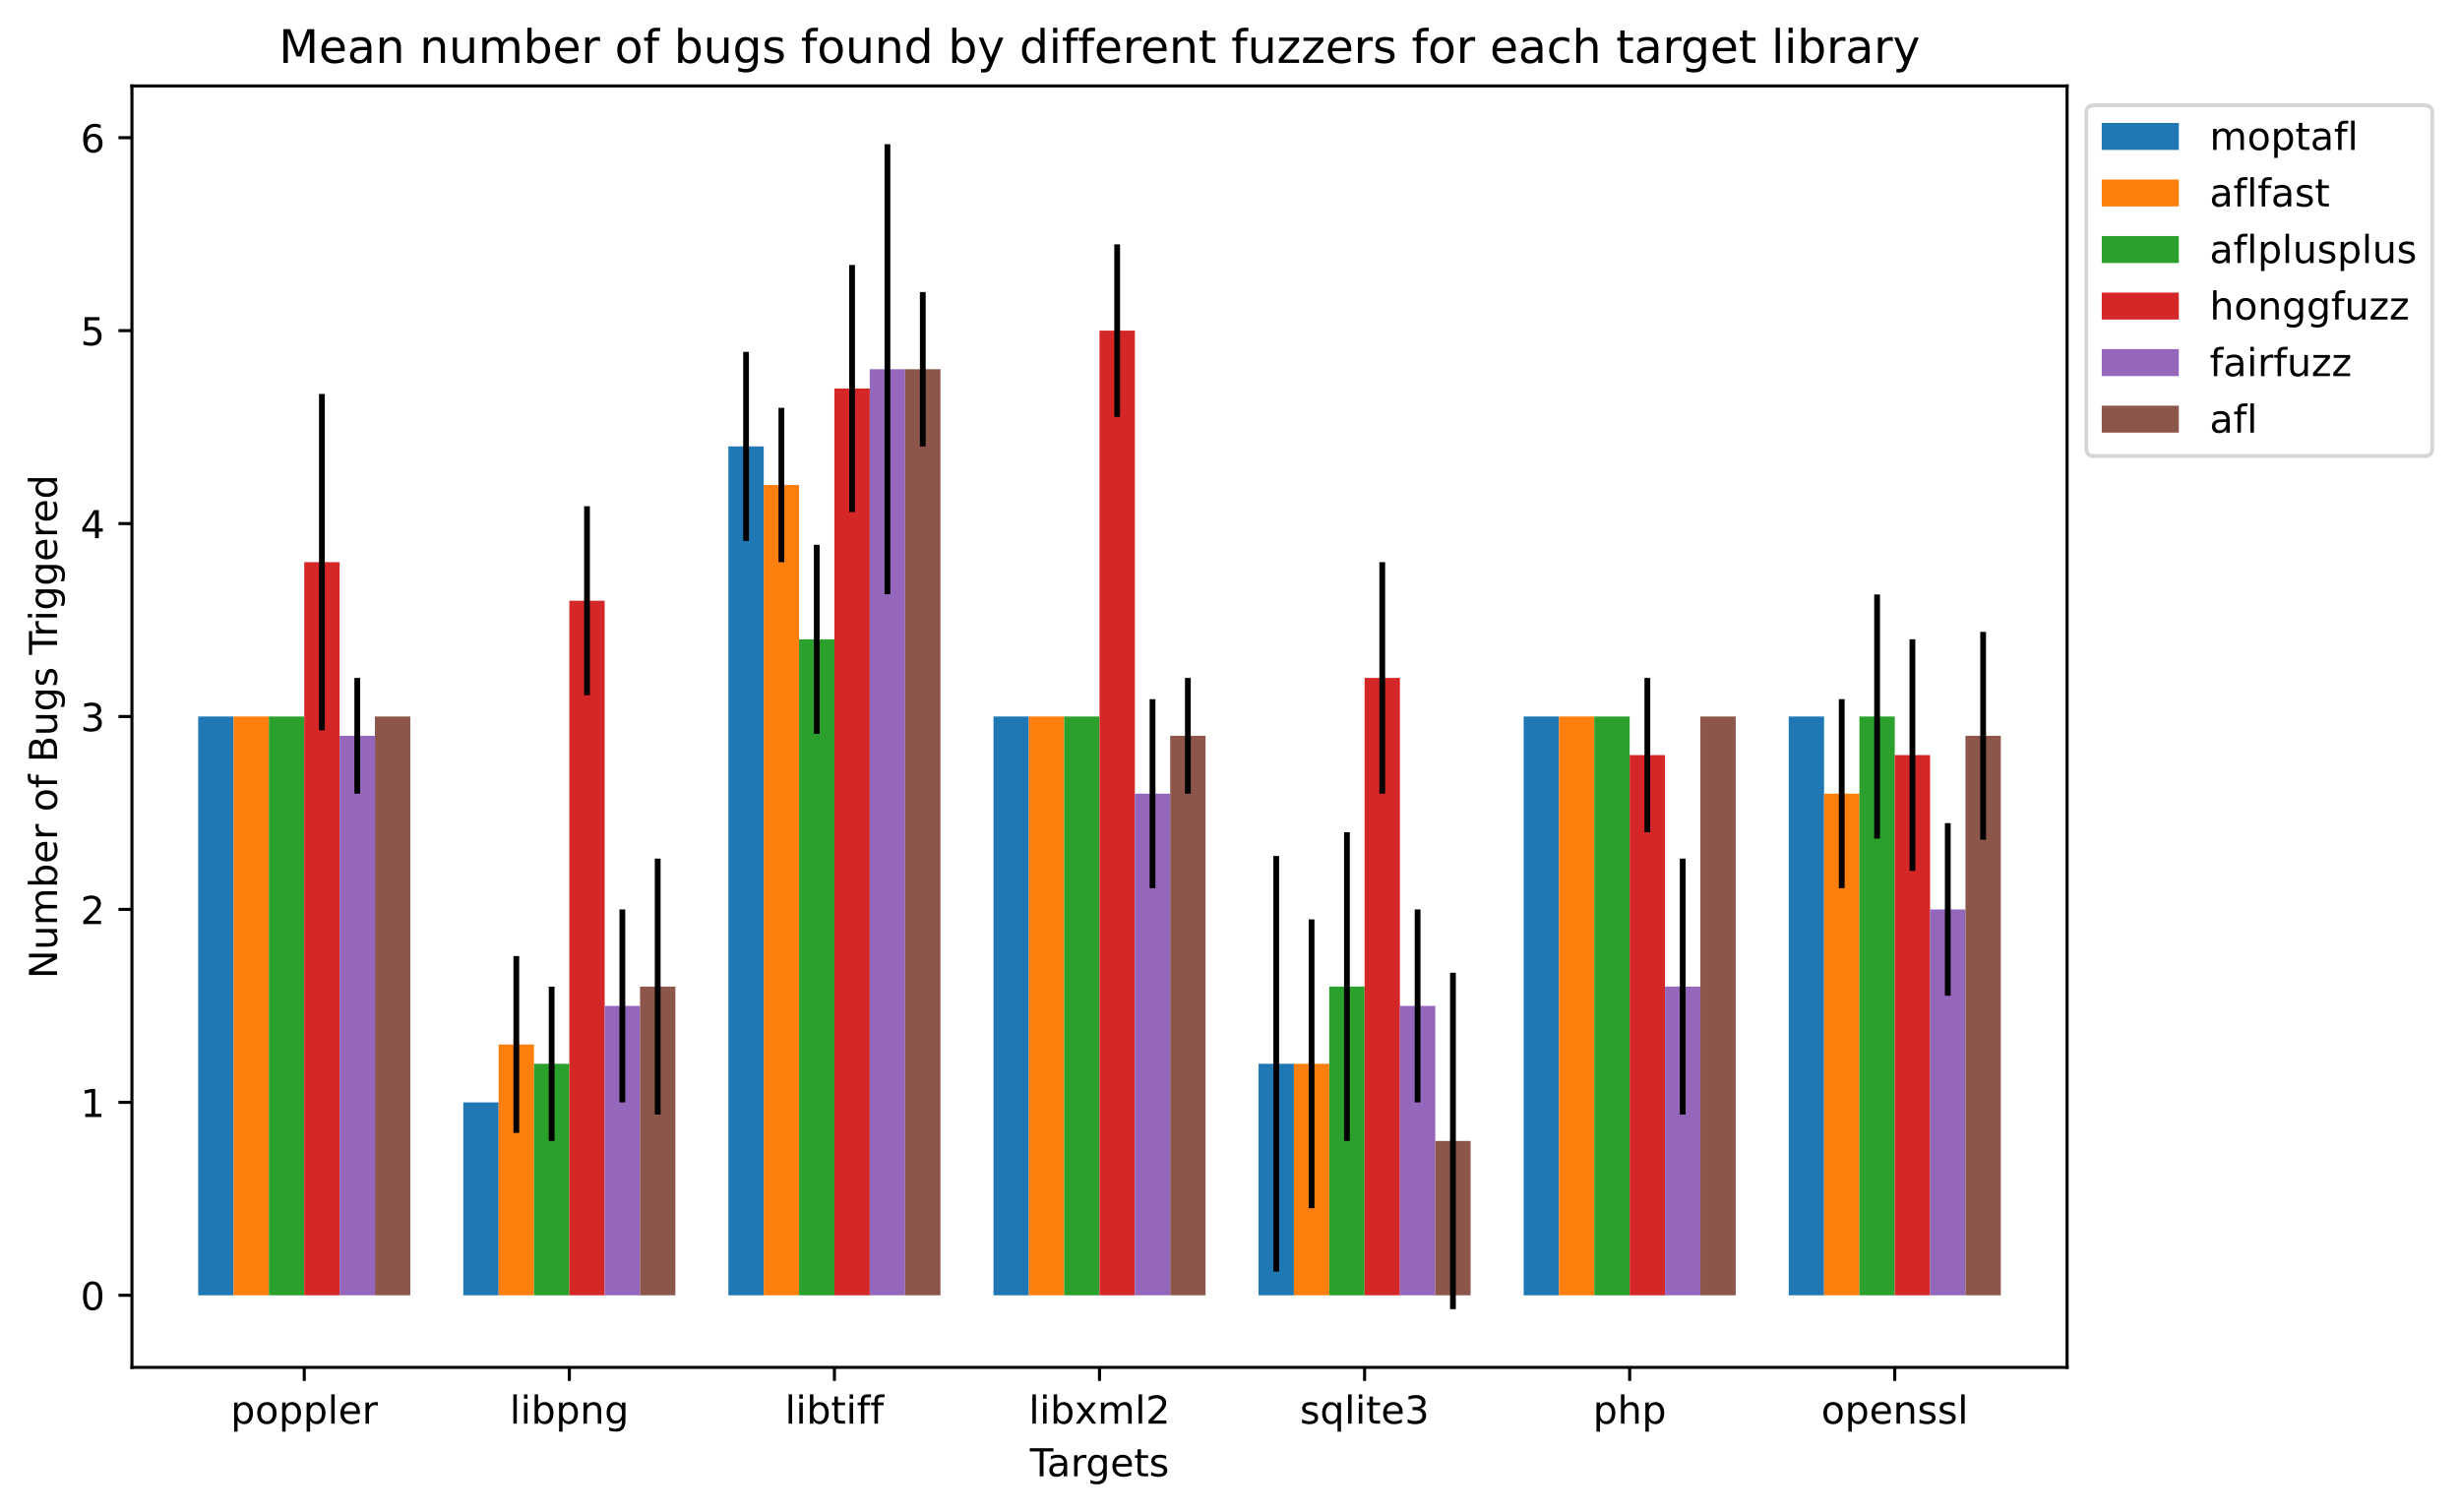 <?xml version="1.0" encoding="utf-8" standalone="no"?>
<!DOCTYPE svg PUBLIC "-//W3C//DTD SVG 1.1//EN"
  "http://www.w3.org/Graphics/SVG/1.1/DTD/svg11.dtd">
<!-- Created with matplotlib (https://matplotlib.org/) -->
<svg height="392.514pt" version="1.1" viewBox="0 0 638.414 392.514" width="638.414pt" xmlns="http://www.w3.org/2000/svg" xmlns:xlink="http://www.w3.org/1999/xlink">
 <defs>
  <style type="text/css">
*{stroke-linecap:butt;stroke-linejoin:round;}
  </style>
 </defs>
 <g id="figure_1">
  <g id="patch_1">
   <path d="M 0 392.514 
L 638.414 392.514 
L 638.414 0 
L 0 0 
z
" style="fill:#ffffff;"/>
  </g>
  <g id="axes_1">
   <g id="patch_2">
    <path d="M 34.241 354.958 
L 536.441 354.958 
L 536.441 22.318 
L 34.241 22.318 
z
" style="fill:#ffffff;"/>
   </g>
   <g id="patch_3">
    <path clip-path="url(#pc0dd15264b)" d="M 51.439 336.243 
L 60.612 336.243 
L 60.612 185.994 
L 51.439 185.994 
z
" style="fill:#1f77b4;"/>
   </g>
   <g id="patch_4">
    <path clip-path="url(#pc0dd15264b)" d="M 120.234 336.243 
L 129.406 336.243 
L 129.406 286.16 
L 120.234 286.16 
z
" style="fill:#1f77b4;"/>
   </g>
   <g id="patch_5">
    <path clip-path="url(#pc0dd15264b)" d="M 189.028 336.243 
L 198.201 336.243 
L 198.201 115.878 
L 189.028 115.878 
z
" style="fill:#1f77b4;"/>
   </g>
   <g id="patch_6">
    <path clip-path="url(#pc0dd15264b)" d="M 257.823 336.243 
L 266.995 336.243 
L 266.995 185.994 
L 257.823 185.994 
z
" style="fill:#1f77b4;"/>
   </g>
   <g id="patch_7">
    <path clip-path="url(#pc0dd15264b)" d="M 326.617 336.243 
L 335.79 336.243 
L 335.79 276.144 
L 326.617 276.144 
z
" style="fill:#1f77b4;"/>
   </g>
   <g id="patch_8">
    <path clip-path="url(#pc0dd15264b)" d="M 395.412 336.243 
L 404.584 336.243 
L 404.584 185.994 
L 395.412 185.994 
z
" style="fill:#1f77b4;"/>
   </g>
   <g id="patch_9">
    <path clip-path="url(#pc0dd15264b)" d="M 464.206 336.243 
L 473.379 336.243 
L 473.379 185.994 
L 464.206 185.994 
z
" style="fill:#1f77b4;"/>
   </g>
   <g id="patch_10">
    <path clip-path="url(#pc0dd15264b)" d="M 60.612 336.243 
L 69.784 336.243 
L 69.784 185.994 
L 60.612 185.994 
z
" style="fill:#ff7f0e;"/>
   </g>
   <g id="patch_11">
    <path clip-path="url(#pc0dd15264b)" d="M 129.406 336.243 
L 138.579 336.243 
L 138.579 271.135 
L 129.406 271.135 
z
" style="fill:#ff7f0e;"/>
   </g>
   <g id="patch_12">
    <path clip-path="url(#pc0dd15264b)" d="M 198.201 336.243 
L 207.374 336.243 
L 207.374 125.894 
L 198.201 125.894 
z
" style="fill:#ff7f0e;"/>
   </g>
   <g id="patch_13">
    <path clip-path="url(#pc0dd15264b)" d="M 266.995 336.243 
L 276.168 336.243 
L 276.168 185.994 
L 266.995 185.994 
z
" style="fill:#ff7f0e;"/>
   </g>
   <g id="patch_14">
    <path clip-path="url(#pc0dd15264b)" d="M 335.79 336.243 
L 344.963 336.243 
L 344.963 276.144 
L 335.79 276.144 
z
" style="fill:#ff7f0e;"/>
   </g>
   <g id="patch_15">
    <path clip-path="url(#pc0dd15264b)" d="M 404.584 336.243 
L 413.757 336.243 
L 413.757 185.994 
L 404.584 185.994 
z
" style="fill:#ff7f0e;"/>
   </g>
   <g id="patch_16">
    <path clip-path="url(#pc0dd15264b)" d="M 473.379 336.243 
L 482.552 336.243 
L 482.552 206.027 
L 473.379 206.027 
z
" style="fill:#ff7f0e;"/>
   </g>
   <g id="patch_17">
    <path clip-path="url(#pc0dd15264b)" d="M 69.784 336.243 
L 78.957 336.243 
L 78.957 185.994 
L 69.784 185.994 
z
" style="fill:#2ca02c;"/>
   </g>
   <g id="patch_18">
    <path clip-path="url(#pc0dd15264b)" d="M 138.579 336.243 
L 147.752 336.243 
L 147.752 276.144 
L 138.579 276.144 
z
" style="fill:#2ca02c;"/>
   </g>
   <g id="patch_19">
    <path clip-path="url(#pc0dd15264b)" d="M 207.374 336.243 
L 216.546 336.243 
L 216.546 165.961 
L 207.374 165.961 
z
" style="fill:#2ca02c;"/>
   </g>
   <g id="patch_20">
    <path clip-path="url(#pc0dd15264b)" d="M 276.168 336.243 
L 285.341 336.243 
L 285.341 185.994 
L 276.168 185.994 
z
" style="fill:#2ca02c;"/>
   </g>
   <g id="patch_21">
    <path clip-path="url(#pc0dd15264b)" d="M 344.963 336.243 
L 354.135 336.243 
L 354.135 256.11 
L 344.963 256.11 
z
" style="fill:#2ca02c;"/>
   </g>
   <g id="patch_22">
    <path clip-path="url(#pc0dd15264b)" d="M 413.757 336.243 
L 422.93 336.243 
L 422.93 185.994 
L 413.757 185.994 
z
" style="fill:#2ca02c;"/>
   </g>
   <g id="patch_23">
    <path clip-path="url(#pc0dd15264b)" d="M 482.552 336.243 
L 491.724 336.243 
L 491.724 185.994 
L 482.552 185.994 
z
" style="fill:#2ca02c;"/>
   </g>
   <g id="patch_24">
    <path clip-path="url(#pc0dd15264b)" d="M 78.957 336.243 
L 88.13 336.243 
L 88.13 145.928 
L 78.957 145.928 
z
" style="fill:#d62728;"/>
   </g>
   <g id="patch_25">
    <path clip-path="url(#pc0dd15264b)" d="M 147.752 336.243 
L 156.924 336.243 
L 156.924 155.944 
L 147.752 155.944 
z
" style="fill:#d62728;"/>
   </g>
   <g id="patch_26">
    <path clip-path="url(#pc0dd15264b)" d="M 216.546 336.243 
L 225.719 336.243 
L 225.719 100.853 
L 216.546 100.853 
z
" style="fill:#d62728;"/>
   </g>
   <g id="patch_27">
    <path clip-path="url(#pc0dd15264b)" d="M 285.341 336.243 
L 294.513 336.243 
L 294.513 85.828 
L 285.341 85.828 
z
" style="fill:#d62728;"/>
   </g>
   <g id="patch_28">
    <path clip-path="url(#pc0dd15264b)" d="M 354.135 336.243 
L 363.308 336.243 
L 363.308 175.977 
L 354.135 175.977 
z
" style="fill:#d62728;"/>
   </g>
   <g id="patch_29">
    <path clip-path="url(#pc0dd15264b)" d="M 422.93 336.243 
L 432.102 336.243 
L 432.102 196.011 
L 422.93 196.011 
z
" style="fill:#d62728;"/>
   </g>
   <g id="patch_30">
    <path clip-path="url(#pc0dd15264b)" d="M 491.724 336.243 
L 500.897 336.243 
L 500.897 196.011 
L 491.724 196.011 
z
" style="fill:#d62728;"/>
   </g>
   <g id="patch_31">
    <path clip-path="url(#pc0dd15264b)" d="M 88.13 336.243 
L 97.302 336.243 
L 97.302 191.002 
L 88.13 191.002 
z
" style="fill:#9467bd;"/>
   </g>
   <g id="patch_32">
    <path clip-path="url(#pc0dd15264b)" d="M 156.924 336.243 
L 166.097 336.243 
L 166.097 261.119 
L 156.924 261.119 
z
" style="fill:#9467bd;"/>
   </g>
   <g id="patch_33">
    <path clip-path="url(#pc0dd15264b)" d="M 225.719 336.243 
L 234.891 336.243 
L 234.891 95.845 
L 225.719 95.845 
z
" style="fill:#9467bd;"/>
   </g>
   <g id="patch_34">
    <path clip-path="url(#pc0dd15264b)" d="M 294.513 336.243 
L 303.686 336.243 
L 303.686 206.027 
L 294.513 206.027 
z
" style="fill:#9467bd;"/>
   </g>
   <g id="patch_35">
    <path clip-path="url(#pc0dd15264b)" d="M 363.308 336.243 
L 372.48 336.243 
L 372.48 261.119 
L 363.308 261.119 
z
" style="fill:#9467bd;"/>
   </g>
   <g id="patch_36">
    <path clip-path="url(#pc0dd15264b)" d="M 432.102 336.243 
L 441.275 336.243 
L 441.275 256.11 
L 432.102 256.11 
z
" style="fill:#9467bd;"/>
   </g>
   <g id="patch_37">
    <path clip-path="url(#pc0dd15264b)" d="M 500.897 336.243 
L 510.069 336.243 
L 510.069 236.077 
L 500.897 236.077 
z
" style="fill:#9467bd;"/>
   </g>
   <g id="patch_38">
    <path clip-path="url(#pc0dd15264b)" d="M 97.302 336.243 
L 106.475 336.243 
L 106.475 185.994 
L 97.302 185.994 
z
" style="fill:#8c564b;"/>
   </g>
   <g id="patch_39">
    <path clip-path="url(#pc0dd15264b)" d="M 166.097 336.243 
L 175.269 336.243 
L 175.269 256.11 
L 166.097 256.11 
z
" style="fill:#8c564b;"/>
   </g>
   <g id="patch_40">
    <path clip-path="url(#pc0dd15264b)" d="M 234.891 336.243 
L 244.064 336.243 
L 244.064 95.845 
L 234.891 95.845 
z
" style="fill:#8c564b;"/>
   </g>
   <g id="patch_41">
    <path clip-path="url(#pc0dd15264b)" d="M 303.686 336.243 
L 312.858 336.243 
L 312.858 191.002 
L 303.686 191.002 
z
" style="fill:#8c564b;"/>
   </g>
   <g id="patch_42">
    <path clip-path="url(#pc0dd15264b)" d="M 372.48 336.243 
L 381.653 336.243 
L 381.653 296.177 
L 372.48 296.177 
z
" style="fill:#8c564b;"/>
   </g>
   <g id="patch_43">
    <path clip-path="url(#pc0dd15264b)" d="M 441.275 336.243 
L 450.447 336.243 
L 450.447 185.994 
L 441.275 185.994 
z
" style="fill:#8c564b;"/>
   </g>
   <g id="patch_44">
    <path clip-path="url(#pc0dd15264b)" d="M 510.069 336.243 
L 519.242 336.243 
L 519.242 191.002 
L 510.069 191.002 
z
" style="fill:#8c564b;"/>
   </g>
   <g id="matplotlib.axis_1">
    <g id="xtick_1">
     <g id="line2d_1">
      <defs>
       <path d="M 0 0 
L 0 3.5 
" id="m05fc483976" style="stroke:#000000;stroke-width:0.8;"/>
      </defs>
      <g>
       <use style="stroke:#000000;stroke-width:0.8;" x="78.957" xlink:href="#m05fc483976" y="354.958"/>
      </g>
     </g>
     <g id="text_1">
      <!-- poppler -->
      <defs>
       <path d="M 18.109 8.203 
L 18.109 -20.797 
L 9.078 -20.797 
L 9.078 54.688 
L 18.109 54.688 
L 18.109 46.391 
Q 20.953 51.266 25.266 53.625 
Q 29.594 56 35.594 56 
Q 45.562 56 51.781 48.094 
Q 58.016 40.188 58.016 27.297 
Q 58.016 14.406 51.781 6.484 
Q 45.562 -1.422 35.594 -1.422 
Q 29.594 -1.422 25.266 0.953 
Q 20.953 3.328 18.109 8.203 
z
M 48.688 27.297 
Q 48.688 37.203 44.609 42.844 
Q 40.531 48.484 33.406 48.484 
Q 26.266 48.484 22.188 42.844 
Q 18.109 37.203 18.109 27.297 
Q 18.109 17.391 22.188 11.75 
Q 26.266 6.109 33.406 6.109 
Q 40.531 6.109 44.609 11.75 
Q 48.688 17.391 48.688 27.297 
z
" id="DejaVuSans-112"/>
       <path d="M 30.609 48.391 
Q 23.391 48.391 19.188 42.75 
Q 14.984 37.109 14.984 27.297 
Q 14.984 17.484 19.156 11.844 
Q 23.344 6.203 30.609 6.203 
Q 37.797 6.203 41.984 11.859 
Q 46.188 17.531 46.188 27.297 
Q 46.188 37.016 41.984 42.703 
Q 37.797 48.391 30.609 48.391 
z
M 30.609 56 
Q 42.328 56 49.016 48.375 
Q 55.719 40.766 55.719 27.297 
Q 55.719 13.875 49.016 6.219 
Q 42.328 -1.422 30.609 -1.422 
Q 18.844 -1.422 12.172 6.219 
Q 5.516 13.875 5.516 27.297 
Q 5.516 40.766 12.172 48.375 
Q 18.844 56 30.609 56 
z
" id="DejaVuSans-111"/>
       <path d="M 9.422 75.984 
L 18.406 75.984 
L 18.406 0 
L 9.422 0 
z
" id="DejaVuSans-108"/>
       <path d="M 56.203 29.594 
L 56.203 25.203 
L 14.891 25.203 
Q 15.484 15.922 20.484 11.062 
Q 25.484 6.203 34.422 6.203 
Q 39.594 6.203 44.453 7.469 
Q 49.312 8.734 54.109 11.281 
L 54.109 2.781 
Q 49.266 0.734 44.188 -0.344 
Q 39.109 -1.422 33.891 -1.422 
Q 20.797 -1.422 13.156 6.188 
Q 5.516 13.812 5.516 26.812 
Q 5.516 40.234 12.766 48.109 
Q 20.016 56 32.328 56 
Q 43.359 56 49.781 48.891 
Q 56.203 41.797 56.203 29.594 
z
M 47.219 32.234 
Q 47.125 39.594 43.094 43.984 
Q 39.062 48.391 32.422 48.391 
Q 24.906 48.391 20.391 44.141 
Q 15.875 39.891 15.188 32.172 
z
" id="DejaVuSans-101"/>
       <path d="M 41.109 46.297 
Q 39.594 47.172 37.812 47.578 
Q 36.031 48 33.891 48 
Q 26.266 48 22.188 43.047 
Q 18.109 38.094 18.109 28.812 
L 18.109 0 
L 9.078 0 
L 9.078 54.688 
L 18.109 54.688 
L 18.109 46.188 
Q 20.953 51.172 25.484 53.578 
Q 30.031 56 36.531 56 
Q 37.453 56 38.578 55.875 
Q 39.703 55.766 41.062 55.516 
z
" id="DejaVuSans-114"/>
      </defs>
      <g transform="translate(59.854 369.557)scale(0.1 -0.1)">
       <use xlink:href="#DejaVuSans-112"/>
       <use x="63.477" xlink:href="#DejaVuSans-111"/>
       <use x="124.658" xlink:href="#DejaVuSans-112"/>
       <use x="188.135" xlink:href="#DejaVuSans-112"/>
       <use x="251.611" xlink:href="#DejaVuSans-108"/>
       <use x="279.395" xlink:href="#DejaVuSans-101"/>
       <use x="340.918" xlink:href="#DejaVuSans-114"/>
      </g>
     </g>
    </g>
    <g id="xtick_2">
     <g id="line2d_2">
      <g>
       <use style="stroke:#000000;stroke-width:0.8;" x="147.752" xlink:href="#m05fc483976" y="354.958"/>
      </g>
     </g>
     <g id="text_2">
      <!-- libpng -->
      <defs>
       <path d="M 9.422 54.688 
L 18.406 54.688 
L 18.406 0 
L 9.422 0 
z
M 9.422 75.984 
L 18.406 75.984 
L 18.406 64.594 
L 9.422 64.594 
z
" id="DejaVuSans-105"/>
       <path d="M 48.688 27.297 
Q 48.688 37.203 44.609 42.844 
Q 40.531 48.484 33.406 48.484 
Q 26.266 48.484 22.188 42.844 
Q 18.109 37.203 18.109 27.297 
Q 18.109 17.391 22.188 11.75 
Q 26.266 6.109 33.406 6.109 
Q 40.531 6.109 44.609 11.75 
Q 48.688 17.391 48.688 27.297 
z
M 18.109 46.391 
Q 20.953 51.266 25.266 53.625 
Q 29.594 56 35.594 56 
Q 45.562 56 51.781 48.094 
Q 58.016 40.188 58.016 27.297 
Q 58.016 14.406 51.781 6.484 
Q 45.562 -1.422 35.594 -1.422 
Q 29.594 -1.422 25.266 0.953 
Q 20.953 3.328 18.109 8.203 
L 18.109 0 
L 9.078 0 
L 9.078 75.984 
L 18.109 75.984 
z
" id="DejaVuSans-98"/>
       <path d="M 54.891 33.016 
L 54.891 0 
L 45.906 0 
L 45.906 32.719 
Q 45.906 40.484 42.875 44.328 
Q 39.844 48.188 33.797 48.188 
Q 26.516 48.188 22.312 43.547 
Q 18.109 38.922 18.109 30.906 
L 18.109 0 
L 9.078 0 
L 9.078 54.688 
L 18.109 54.688 
L 18.109 46.188 
Q 21.344 51.125 25.703 53.562 
Q 30.078 56 35.797 56 
Q 45.219 56 50.047 50.172 
Q 54.891 44.344 54.891 33.016 
z
" id="DejaVuSans-110"/>
       <path d="M 45.406 27.984 
Q 45.406 37.75 41.375 43.109 
Q 37.359 48.484 30.078 48.484 
Q 22.859 48.484 18.828 43.109 
Q 14.797 37.75 14.797 27.984 
Q 14.797 18.266 18.828 12.891 
Q 22.859 7.516 30.078 7.516 
Q 37.359 7.516 41.375 12.891 
Q 45.406 18.266 45.406 27.984 
z
M 54.391 6.781 
Q 54.391 -7.172 48.188 -13.984 
Q 42 -20.797 29.203 -20.797 
Q 24.469 -20.797 20.266 -20.094 
Q 16.062 -19.391 12.109 -17.922 
L 12.109 -9.188 
Q 16.062 -11.328 19.922 -12.344 
Q 23.781 -13.375 27.781 -13.375 
Q 36.625 -13.375 41.016 -8.766 
Q 45.406 -4.156 45.406 5.172 
L 45.406 9.625 
Q 42.625 4.781 38.281 2.391 
Q 33.938 0 27.875 0 
Q 17.828 0 11.672 7.656 
Q 5.516 15.328 5.516 27.984 
Q 5.516 40.672 11.672 48.328 
Q 17.828 56 27.875 56 
Q 33.938 56 38.281 53.609 
Q 42.625 51.219 45.406 46.391 
L 45.406 54.688 
L 54.391 54.688 
z
" id="DejaVuSans-103"/>
      </defs>
      <g transform="translate(132.282 369.557)scale(0.1 -0.1)">
       <use xlink:href="#DejaVuSans-108"/>
       <use x="27.783" xlink:href="#DejaVuSans-105"/>
       <use x="55.566" xlink:href="#DejaVuSans-98"/>
       <use x="119.043" xlink:href="#DejaVuSans-112"/>
       <use x="182.52" xlink:href="#DejaVuSans-110"/>
       <use x="245.898" xlink:href="#DejaVuSans-103"/>
      </g>
     </g>
    </g>
    <g id="xtick_3">
     <g id="line2d_3">
      <g>
       <use style="stroke:#000000;stroke-width:0.8;" x="216.546" xlink:href="#m05fc483976" y="354.958"/>
      </g>
     </g>
     <g id="text_3">
      <!-- libtiff -->
      <defs>
       <path d="M 18.312 70.219 
L 18.312 54.688 
L 36.812 54.688 
L 36.812 47.703 
L 18.312 47.703 
L 18.312 18.016 
Q 18.312 11.328 20.141 9.422 
Q 21.969 7.516 27.594 7.516 
L 36.812 7.516 
L 36.812 0 
L 27.594 0 
Q 17.188 0 13.234 3.875 
Q 9.281 7.766 9.281 18.016 
L 9.281 47.703 
L 2.688 47.703 
L 2.688 54.688 
L 9.281 54.688 
L 9.281 70.219 
z
" id="DejaVuSans-116"/>
       <path d="M 37.109 75.984 
L 37.109 68.5 
L 28.516 68.5 
Q 23.688 68.5 21.797 66.547 
Q 19.922 64.594 19.922 59.516 
L 19.922 54.688 
L 34.719 54.688 
L 34.719 47.703 
L 19.922 47.703 
L 19.922 0 
L 10.891 0 
L 10.891 47.703 
L 2.297 47.703 
L 2.297 54.688 
L 10.891 54.688 
L 10.891 58.5 
Q 10.891 67.625 15.141 71.797 
Q 19.391 75.984 28.609 75.984 
z
" id="DejaVuSans-102"/>
      </defs>
      <g transform="translate(203.724 369.557)scale(0.1 -0.1)">
       <use xlink:href="#DejaVuSans-108"/>
       <use x="27.783" xlink:href="#DejaVuSans-105"/>
       <use x="55.566" xlink:href="#DejaVuSans-98"/>
       <use x="119.043" xlink:href="#DejaVuSans-116"/>
       <use x="158.252" xlink:href="#DejaVuSans-105"/>
       <use x="186.035" xlink:href="#DejaVuSans-102"/>
       <use x="221.24" xlink:href="#DejaVuSans-102"/>
      </g>
     </g>
    </g>
    <g id="xtick_4">
     <g id="line2d_4">
      <g>
       <use style="stroke:#000000;stroke-width:0.8;" x="285.341" xlink:href="#m05fc483976" y="354.958"/>
      </g>
     </g>
     <g id="text_4">
      <!-- libxml2 -->
      <defs>
       <path d="M 54.891 54.688 
L 35.109 28.078 
L 55.906 0 
L 45.312 0 
L 29.391 21.484 
L 13.484 0 
L 2.875 0 
L 24.125 28.609 
L 4.688 54.688 
L 15.281 54.688 
L 29.781 35.203 
L 44.281 54.688 
z
" id="DejaVuSans-120"/>
       <path d="M 52 44.188 
Q 55.375 50.25 60.062 53.125 
Q 64.75 56 71.094 56 
Q 79.641 56 84.281 50.016 
Q 88.922 44.047 88.922 33.016 
L 88.922 0 
L 79.891 0 
L 79.891 32.719 
Q 79.891 40.578 77.094 44.375 
Q 74.312 48.188 68.609 48.188 
Q 61.625 48.188 57.562 43.547 
Q 53.516 38.922 53.516 30.906 
L 53.516 0 
L 44.484 0 
L 44.484 32.719 
Q 44.484 40.625 41.703 44.406 
Q 38.922 48.188 33.109 48.188 
Q 26.219 48.188 22.156 43.531 
Q 18.109 38.875 18.109 30.906 
L 18.109 0 
L 9.078 0 
L 9.078 54.688 
L 18.109 54.688 
L 18.109 46.188 
Q 21.188 51.219 25.484 53.609 
Q 29.781 56 35.688 56 
Q 41.656 56 45.828 52.969 
Q 50 49.953 52 44.188 
z
" id="DejaVuSans-109"/>
       <path d="M 19.188 8.297 
L 53.609 8.297 
L 53.609 0 
L 7.328 0 
L 7.328 8.297 
Q 12.938 14.109 22.625 23.891 
Q 32.328 33.688 34.812 36.531 
Q 39.547 41.844 41.422 45.531 
Q 43.312 49.219 43.312 52.781 
Q 43.312 58.594 39.234 62.25 
Q 35.156 65.922 28.609 65.922 
Q 23.969 65.922 18.812 64.312 
Q 13.672 62.703 7.812 59.422 
L 7.812 69.391 
Q 13.766 71.781 18.938 73 
Q 24.125 74.219 28.422 74.219 
Q 39.75 74.219 46.484 68.547 
Q 53.219 62.891 53.219 53.422 
Q 53.219 48.922 51.531 44.891 
Q 49.859 40.875 45.406 35.406 
Q 44.188 33.984 37.641 27.219 
Q 31.109 20.453 19.188 8.297 
z
" id="DejaVuSans-50"/>
      </defs>
      <g transform="translate(266.988 369.557)scale(0.1 -0.1)">
       <use xlink:href="#DejaVuSans-108"/>
       <use x="27.783" xlink:href="#DejaVuSans-105"/>
       <use x="55.566" xlink:href="#DejaVuSans-98"/>
       <use x="119.043" xlink:href="#DejaVuSans-120"/>
       <use x="178.223" xlink:href="#DejaVuSans-109"/>
       <use x="275.635" xlink:href="#DejaVuSans-108"/>
       <use x="303.418" xlink:href="#DejaVuSans-50"/>
      </g>
     </g>
    </g>
    <g id="xtick_5">
     <g id="line2d_5">
      <g>
       <use style="stroke:#000000;stroke-width:0.8;" x="354.135" xlink:href="#m05fc483976" y="354.958"/>
      </g>
     </g>
     <g id="text_5">
      <!-- sqlite3 -->
      <defs>
       <path d="M 44.281 53.078 
L 44.281 44.578 
Q 40.484 46.531 36.375 47.5 
Q 32.281 48.484 27.875 48.484 
Q 21.188 48.484 17.844 46.438 
Q 14.5 44.391 14.5 40.281 
Q 14.5 37.156 16.891 35.375 
Q 19.281 33.594 26.516 31.984 
L 29.594 31.297 
Q 39.156 29.25 43.188 25.516 
Q 47.219 21.781 47.219 15.094 
Q 47.219 7.469 41.188 3.016 
Q 35.156 -1.422 24.609 -1.422 
Q 20.219 -1.422 15.453 -0.562 
Q 10.688 0.297 5.422 2 
L 5.422 11.281 
Q 10.406 8.688 15.234 7.391 
Q 20.062 6.109 24.812 6.109 
Q 31.156 6.109 34.562 8.281 
Q 37.984 10.453 37.984 14.406 
Q 37.984 18.062 35.516 20.016 
Q 33.062 21.969 24.703 23.781 
L 21.578 24.516 
Q 13.234 26.266 9.516 29.906 
Q 5.812 33.547 5.812 39.891 
Q 5.812 47.609 11.281 51.797 
Q 16.75 56 26.812 56 
Q 31.781 56 36.172 55.266 
Q 40.578 54.547 44.281 53.078 
z
" id="DejaVuSans-115"/>
       <path d="M 14.797 27.297 
Q 14.797 17.391 18.875 11.75 
Q 22.953 6.109 30.078 6.109 
Q 37.203 6.109 41.297 11.75 
Q 45.406 17.391 45.406 27.297 
Q 45.406 37.203 41.297 42.844 
Q 37.203 48.484 30.078 48.484 
Q 22.953 48.484 18.875 42.844 
Q 14.797 37.203 14.797 27.297 
z
M 45.406 8.203 
Q 42.578 3.328 38.25 0.953 
Q 33.938 -1.422 27.875 -1.422 
Q 17.969 -1.422 11.734 6.484 
Q 5.516 14.406 5.516 27.297 
Q 5.516 40.188 11.734 48.094 
Q 17.969 56 27.875 56 
Q 33.938 56 38.25 53.625 
Q 42.578 51.266 45.406 46.391 
L 45.406 54.688 
L 54.391 54.688 
L 54.391 -20.797 
L 45.406 -20.797 
z
" id="DejaVuSans-113"/>
       <path d="M 40.578 39.312 
Q 47.656 37.797 51.625 33 
Q 55.609 28.219 55.609 21.188 
Q 55.609 10.406 48.188 4.484 
Q 40.766 -1.422 27.094 -1.422 
Q 22.516 -1.422 17.656 -0.516 
Q 12.797 0.391 7.625 2.203 
L 7.625 11.719 
Q 11.719 9.328 16.594 8.109 
Q 21.484 6.891 26.812 6.891 
Q 36.078 6.891 40.938 10.547 
Q 45.797 14.203 45.797 21.188 
Q 45.797 27.641 41.281 31.266 
Q 36.766 34.906 28.719 34.906 
L 20.219 34.906 
L 20.219 43.016 
L 29.109 43.016 
Q 36.375 43.016 40.234 45.922 
Q 44.094 48.828 44.094 54.297 
Q 44.094 59.906 40.109 62.906 
Q 36.141 65.922 28.719 65.922 
Q 24.656 65.922 20.016 65.031 
Q 15.375 64.156 9.812 62.312 
L 9.812 71.094 
Q 15.438 72.656 20.344 73.438 
Q 25.25 74.219 29.594 74.219 
Q 40.828 74.219 47.359 69.109 
Q 53.906 64.016 53.906 55.328 
Q 53.906 49.266 50.438 45.094 
Q 46.969 40.922 40.578 39.312 
z
" id="DejaVuSans-51"/>
      </defs>
      <g transform="translate(337.36 369.557)scale(0.1 -0.1)">
       <use xlink:href="#DejaVuSans-115"/>
       <use x="52.1" xlink:href="#DejaVuSans-113"/>
       <use x="115.576" xlink:href="#DejaVuSans-108"/>
       <use x="143.359" xlink:href="#DejaVuSans-105"/>
       <use x="171.143" xlink:href="#DejaVuSans-116"/>
       <use x="210.352" xlink:href="#DejaVuSans-101"/>
       <use x="271.875" xlink:href="#DejaVuSans-51"/>
      </g>
     </g>
    </g>
    <g id="xtick_6">
     <g id="line2d_6">
      <g>
       <use style="stroke:#000000;stroke-width:0.8;" x="422.93" xlink:href="#m05fc483976" y="354.958"/>
      </g>
     </g>
     <g id="text_6">
      <!-- php -->
      <defs>
       <path d="M 54.891 33.016 
L 54.891 0 
L 45.906 0 
L 45.906 32.719 
Q 45.906 40.484 42.875 44.328 
Q 39.844 48.188 33.797 48.188 
Q 26.516 48.188 22.312 43.547 
Q 18.109 38.922 18.109 30.906 
L 18.109 0 
L 9.078 0 
L 9.078 75.984 
L 18.109 75.984 
L 18.109 46.188 
Q 21.344 51.125 25.703 53.562 
Q 30.078 56 35.797 56 
Q 45.219 56 50.047 50.172 
Q 54.891 44.344 54.891 33.016 
z
" id="DejaVuSans-104"/>
      </defs>
      <g transform="translate(413.412 369.557)scale(0.1 -0.1)">
       <use xlink:href="#DejaVuSans-112"/>
       <use x="63.477" xlink:href="#DejaVuSans-104"/>
       <use x="126.855" xlink:href="#DejaVuSans-112"/>
      </g>
     </g>
    </g>
    <g id="xtick_7">
     <g id="line2d_7">
      <g>
       <use style="stroke:#000000;stroke-width:0.8;" x="491.724" xlink:href="#m05fc483976" y="354.958"/>
      </g>
     </g>
     <g id="text_7">
      <!-- openssl -->
      <g transform="translate(472.647 369.557)scale(0.1 -0.1)">
       <use xlink:href="#DejaVuSans-111"/>
       <use x="61.182" xlink:href="#DejaVuSans-112"/>
       <use x="124.658" xlink:href="#DejaVuSans-101"/>
       <use x="186.182" xlink:href="#DejaVuSans-110"/>
       <use x="249.561" xlink:href="#DejaVuSans-115"/>
       <use x="301.66" xlink:href="#DejaVuSans-115"/>
       <use x="353.76" xlink:href="#DejaVuSans-108"/>
      </g>
     </g>
    </g>
    <g id="text_8">
     <!-- Targets -->
     <defs>
      <path d="M -0.297 72.906 
L 61.375 72.906 
L 61.375 64.594 
L 35.5 64.594 
L 35.5 0 
L 25.594 0 
L 25.594 64.594 
L -0.297 64.594 
z
" id="DejaVuSans-84"/>
      <path d="M 34.281 27.484 
Q 23.391 27.484 19.188 25 
Q 14.984 22.516 14.984 16.5 
Q 14.984 11.719 18.141 8.906 
Q 21.297 6.109 26.703 6.109 
Q 34.188 6.109 38.703 11.406 
Q 43.219 16.703 43.219 25.484 
L 43.219 27.484 
z
M 52.203 31.203 
L 52.203 0 
L 43.219 0 
L 43.219 8.297 
Q 40.141 3.328 35.547 0.953 
Q 30.953 -1.422 24.312 -1.422 
Q 15.922 -1.422 10.953 3.297 
Q 6 8.016 6 15.922 
Q 6 25.141 12.172 29.828 
Q 18.359 34.516 30.609 34.516 
L 43.219 34.516 
L 43.219 35.406 
Q 43.219 41.609 39.141 45 
Q 35.062 48.391 27.688 48.391 
Q 23 48.391 18.547 47.266 
Q 14.109 46.141 10.016 43.891 
L 10.016 52.203 
Q 14.938 54.109 19.578 55.047 
Q 24.219 56 28.609 56 
Q 40.484 56 46.344 49.844 
Q 52.203 43.703 52.203 31.203 
z
" id="DejaVuSans-97"/>
     </defs>
     <g transform="translate(267.264 383.235)scale(0.1 -0.1)">
      <use xlink:href="#DejaVuSans-84"/>
      <use x="44.584" xlink:href="#DejaVuSans-97"/>
      <use x="105.863" xlink:href="#DejaVuSans-114"/>
      <use x="145.227" xlink:href="#DejaVuSans-103"/>
      <use x="208.703" xlink:href="#DejaVuSans-101"/>
      <use x="270.227" xlink:href="#DejaVuSans-116"/>
      <use x="309.436" xlink:href="#DejaVuSans-115"/>
     </g>
    </g>
   </g>
   <g id="matplotlib.axis_2">
    <g id="ytick_1">
     <g id="line2d_8">
      <defs>
       <path d="M 0 0 
L -3.5 0 
" id="m9fc9af98d1" style="stroke:#000000;stroke-width:0.8;"/>
      </defs>
      <g>
       <use style="stroke:#000000;stroke-width:0.8;" x="34.241" xlink:href="#m9fc9af98d1" y="336.243"/>
      </g>
     </g>
     <g id="text_9">
      <!-- 0 -->
      <defs>
       <path d="M 31.781 66.406 
Q 24.172 66.406 20.328 58.906 
Q 16.5 51.422 16.5 36.375 
Q 16.5 21.391 20.328 13.891 
Q 24.172 6.391 31.781 6.391 
Q 39.453 6.391 43.281 13.891 
Q 47.125 21.391 47.125 36.375 
Q 47.125 51.422 43.281 58.906 
Q 39.453 66.406 31.781 66.406 
z
M 31.781 74.219 
Q 44.047 74.219 50.516 64.516 
Q 56.984 54.828 56.984 36.375 
Q 56.984 17.969 50.516 8.266 
Q 44.047 -1.422 31.781 -1.422 
Q 19.531 -1.422 13.062 8.266 
Q 6.594 17.969 6.594 36.375 
Q 6.594 54.828 13.062 64.516 
Q 19.531 74.219 31.781 74.219 
z
" id="DejaVuSans-48"/>
      </defs>
      <g transform="translate(20.878 340.042)scale(0.1 -0.1)">
       <use xlink:href="#DejaVuSans-48"/>
      </g>
     </g>
    </g>
    <g id="ytick_2">
     <g id="line2d_9">
      <g>
       <use style="stroke:#000000;stroke-width:0.8;" x="34.241" xlink:href="#m9fc9af98d1" y="286.16"/>
      </g>
     </g>
     <g id="text_10">
      <!-- 1 -->
      <defs>
       <path d="M 12.406 8.297 
L 28.516 8.297 
L 28.516 63.922 
L 10.984 60.406 
L 10.984 69.391 
L 28.422 72.906 
L 38.281 72.906 
L 38.281 8.297 
L 54.391 8.297 
L 54.391 0 
L 12.406 0 
z
" id="DejaVuSans-49"/>
      </defs>
      <g transform="translate(20.878 289.959)scale(0.1 -0.1)">
       <use xlink:href="#DejaVuSans-49"/>
      </g>
     </g>
    </g>
    <g id="ytick_3">
     <g id="line2d_10">
      <g>
       <use style="stroke:#000000;stroke-width:0.8;" x="34.241" xlink:href="#m9fc9af98d1" y="236.077"/>
      </g>
     </g>
     <g id="text_11">
      <!-- 2 -->
      <g transform="translate(20.878 239.876)scale(0.1 -0.1)">
       <use xlink:href="#DejaVuSans-50"/>
      </g>
     </g>
    </g>
    <g id="ytick_4">
     <g id="line2d_11">
      <g>
       <use style="stroke:#000000;stroke-width:0.8;" x="34.241" xlink:href="#m9fc9af98d1" y="185.994"/>
      </g>
     </g>
     <g id="text_12">
      <!-- 3 -->
      <g transform="translate(20.878 189.793)scale(0.1 -0.1)">
       <use xlink:href="#DejaVuSans-51"/>
      </g>
     </g>
    </g>
    <g id="ytick_5">
     <g id="line2d_12">
      <g>
       <use style="stroke:#000000;stroke-width:0.8;" x="34.241" xlink:href="#m9fc9af98d1" y="135.911"/>
      </g>
     </g>
     <g id="text_13">
      <!-- 4 -->
      <defs>
       <path d="M 37.797 64.312 
L 12.891 25.391 
L 37.797 25.391 
z
M 35.203 72.906 
L 47.609 72.906 
L 47.609 25.391 
L 58.016 25.391 
L 58.016 17.188 
L 47.609 17.188 
L 47.609 0 
L 37.797 0 
L 37.797 17.188 
L 4.891 17.188 
L 4.891 26.703 
z
" id="DejaVuSans-52"/>
      </defs>
      <g transform="translate(20.878 139.71)scale(0.1 -0.1)">
       <use xlink:href="#DejaVuSans-52"/>
      </g>
     </g>
    </g>
    <g id="ytick_6">
     <g id="line2d_13">
      <g>
       <use style="stroke:#000000;stroke-width:0.8;" x="34.241" xlink:href="#m9fc9af98d1" y="85.828"/>
      </g>
     </g>
     <g id="text_14">
      <!-- 5 -->
      <defs>
       <path d="M 10.797 72.906 
L 49.516 72.906 
L 49.516 64.594 
L 19.828 64.594 
L 19.828 46.734 
Q 21.969 47.469 24.109 47.828 
Q 26.266 48.188 28.422 48.188 
Q 40.625 48.188 47.75 41.5 
Q 54.891 34.812 54.891 23.391 
Q 54.891 11.625 47.562 5.094 
Q 40.234 -1.422 26.906 -1.422 
Q 22.312 -1.422 17.547 -0.641 
Q 12.797 0.141 7.719 1.703 
L 7.719 11.625 
Q 12.109 9.234 16.797 8.062 
Q 21.484 6.891 26.703 6.891 
Q 35.156 6.891 40.078 11.328 
Q 45.016 15.766 45.016 23.391 
Q 45.016 31 40.078 35.438 
Q 35.156 39.891 26.703 39.891 
Q 22.75 39.891 18.812 39.016 
Q 14.891 38.141 10.797 36.281 
z
" id="DejaVuSans-53"/>
      </defs>
      <g transform="translate(20.878 89.627)scale(0.1 -0.1)">
       <use xlink:href="#DejaVuSans-53"/>
      </g>
     </g>
    </g>
    <g id="ytick_7">
     <g id="line2d_14">
      <g>
       <use style="stroke:#000000;stroke-width:0.8;" x="34.241" xlink:href="#m9fc9af98d1" y="35.745"/>
      </g>
     </g>
     <g id="text_15">
      <!-- 6 -->
      <defs>
       <path d="M 33.016 40.375 
Q 26.375 40.375 22.484 35.828 
Q 18.609 31.297 18.609 23.391 
Q 18.609 15.531 22.484 10.953 
Q 26.375 6.391 33.016 6.391 
Q 39.656 6.391 43.531 10.953 
Q 47.406 15.531 47.406 23.391 
Q 47.406 31.297 43.531 35.828 
Q 39.656 40.375 33.016 40.375 
z
M 52.594 71.297 
L 52.594 62.312 
Q 48.875 64.062 45.094 64.984 
Q 41.312 65.922 37.594 65.922 
Q 27.828 65.922 22.672 59.328 
Q 17.531 52.734 16.797 39.406 
Q 19.672 43.656 24.016 45.922 
Q 28.375 48.188 33.594 48.188 
Q 44.578 48.188 50.953 41.516 
Q 57.328 34.859 57.328 23.391 
Q 57.328 12.156 50.688 5.359 
Q 44.047 -1.422 33.016 -1.422 
Q 20.359 -1.422 13.672 8.266 
Q 6.984 17.969 6.984 36.375 
Q 6.984 53.656 15.188 63.938 
Q 23.391 74.219 37.203 74.219 
Q 40.922 74.219 44.703 73.484 
Q 48.484 72.75 52.594 71.297 
z
" id="DejaVuSans-54"/>
      </defs>
      <g transform="translate(20.878 39.544)scale(0.1 -0.1)">
       <use xlink:href="#DejaVuSans-54"/>
      </g>
     </g>
    </g>
    <g id="text_16">
     <!-- Number of Bugs Triggered -->
     <defs>
      <path d="M 9.812 72.906 
L 23.094 72.906 
L 55.422 11.922 
L 55.422 72.906 
L 64.984 72.906 
L 64.984 0 
L 51.703 0 
L 19.391 60.984 
L 19.391 0 
L 9.812 0 
z
" id="DejaVuSans-78"/>
      <path d="M 8.5 21.578 
L 8.5 54.688 
L 17.484 54.688 
L 17.484 21.922 
Q 17.484 14.156 20.5 10.266 
Q 23.531 6.391 29.594 6.391 
Q 36.859 6.391 41.078 11.031 
Q 45.312 15.672 45.312 23.688 
L 45.312 54.688 
L 54.297 54.688 
L 54.297 0 
L 45.312 0 
L 45.312 8.406 
Q 42.047 3.422 37.719 1 
Q 33.406 -1.422 27.688 -1.422 
Q 18.266 -1.422 13.375 4.438 
Q 8.5 10.297 8.5 21.578 
z
M 31.109 56 
z
" id="DejaVuSans-117"/>
      <path id="DejaVuSans-32"/>
      <path d="M 19.672 34.812 
L 19.672 8.109 
L 35.5 8.109 
Q 43.453 8.109 47.281 11.406 
Q 51.125 14.703 51.125 21.484 
Q 51.125 28.328 47.281 31.562 
Q 43.453 34.812 35.5 34.812 
z
M 19.672 64.797 
L 19.672 42.828 
L 34.281 42.828 
Q 41.5 42.828 45.031 45.531 
Q 48.578 48.25 48.578 53.812 
Q 48.578 59.328 45.031 62.062 
Q 41.5 64.797 34.281 64.797 
z
M 9.812 72.906 
L 35.016 72.906 
Q 46.297 72.906 52.391 68.219 
Q 58.5 63.531 58.5 54.891 
Q 58.5 48.188 55.375 44.234 
Q 52.25 40.281 46.188 39.312 
Q 53.469 37.75 57.5 32.781 
Q 61.531 27.828 61.531 20.406 
Q 61.531 10.641 54.891 5.312 
Q 48.25 0 35.984 0 
L 9.812 0 
z
" id="DejaVuSans-66"/>
      <path d="M 45.406 46.391 
L 45.406 75.984 
L 54.391 75.984 
L 54.391 0 
L 45.406 0 
L 45.406 8.203 
Q 42.578 3.328 38.25 0.953 
Q 33.938 -1.422 27.875 -1.422 
Q 17.969 -1.422 11.734 6.484 
Q 5.516 14.406 5.516 27.297 
Q 5.516 40.188 11.734 48.094 
Q 17.969 56 27.875 56 
Q 33.938 56 38.25 53.625 
Q 42.578 51.266 45.406 46.391 
z
M 14.797 27.297 
Q 14.797 17.391 18.875 11.75 
Q 22.953 6.109 30.078 6.109 
Q 37.203 6.109 41.297 11.75 
Q 45.406 17.391 45.406 27.297 
Q 45.406 37.203 41.297 42.844 
Q 37.203 48.484 30.078 48.484 
Q 22.953 48.484 18.875 42.844 
Q 14.797 37.203 14.797 27.297 
z
" id="DejaVuSans-100"/>
     </defs>
     <g transform="translate(14.798 254.069)rotate(-90)scale(0.1 -0.1)">
      <use xlink:href="#DejaVuSans-78"/>
      <use x="74.805" xlink:href="#DejaVuSans-117"/>
      <use x="138.184" xlink:href="#DejaVuSans-109"/>
      <use x="235.596" xlink:href="#DejaVuSans-98"/>
      <use x="299.072" xlink:href="#DejaVuSans-101"/>
      <use x="360.596" xlink:href="#DejaVuSans-114"/>
      <use x="401.709" xlink:href="#DejaVuSans-32"/>
      <use x="433.496" xlink:href="#DejaVuSans-111"/>
      <use x="494.678" xlink:href="#DejaVuSans-102"/>
      <use x="529.883" xlink:href="#DejaVuSans-32"/>
      <use x="561.67" xlink:href="#DejaVuSans-66"/>
      <use x="630.273" xlink:href="#DejaVuSans-117"/>
      <use x="693.652" xlink:href="#DejaVuSans-103"/>
      <use x="757.129" xlink:href="#DejaVuSans-115"/>
      <use x="809.229" xlink:href="#DejaVuSans-32"/>
      <use x="841.016" xlink:href="#DejaVuSans-84"/>
      <use x="887.35" xlink:href="#DejaVuSans-114"/>
      <use x="928.463" xlink:href="#DejaVuSans-105"/>
      <use x="956.246" xlink:href="#DejaVuSans-103"/>
      <use x="1019.723" xlink:href="#DejaVuSans-103"/>
      <use x="1083.199" xlink:href="#DejaVuSans-101"/>
      <use x="1144.723" xlink:href="#DejaVuSans-114"/>
      <use x="1183.586" xlink:href="#DejaVuSans-101"/>
      <use x="1245.109" xlink:href="#DejaVuSans-100"/>
     </g>
    </g>
   </g>
   <g id="LineCollection_1">
    <path clip-path="url(#pc0dd15264b)" d="M 56.026 185.994 
L 56.026 185.994 
" style="fill:none;stroke:#000000;stroke-width:1.5;"/>
    <path clip-path="url(#pc0dd15264b)" d="M 124.82 286.16 
L 124.82 286.16 
" style="fill:none;stroke:#000000;stroke-width:1.5;"/>
    <path clip-path="url(#pc0dd15264b)" d="M 193.615 140.413 
L 193.615 91.342 
" style="fill:none;stroke:#000000;stroke-width:1.5;"/>
    <path clip-path="url(#pc0dd15264b)" d="M 262.409 185.994 
L 262.409 185.994 
" style="fill:none;stroke:#000000;stroke-width:1.5;"/>
    <path clip-path="url(#pc0dd15264b)" d="M 331.204 330.085 
L 331.204 222.202 
" style="fill:none;stroke:#000000;stroke-width:1.5;"/>
    <path clip-path="url(#pc0dd15264b)" d="M 399.998 185.994 
L 399.998 185.994 
" style="fill:none;stroke:#000000;stroke-width:1.5;"/>
    <path clip-path="url(#pc0dd15264b)" d="M 468.793 185.994 
L 468.793 185.994 
" style="fill:none;stroke:#000000;stroke-width:1.5;"/>
   </g>
   <g id="LineCollection_2">
    <path clip-path="url(#pc0dd15264b)" d="M 65.198 185.994 
L 65.198 185.994 
" style="fill:none;stroke:#000000;stroke-width:1.5;"/>
    <path clip-path="url(#pc0dd15264b)" d="M 133.993 294.086 
L 133.993 248.184 
" style="fill:none;stroke:#000000;stroke-width:1.5;"/>
    <path clip-path="url(#pc0dd15264b)" d="M 202.787 145.928 
L 202.787 105.861 
" style="fill:none;stroke:#000000;stroke-width:1.5;"/>
    <path clip-path="url(#pc0dd15264b)" d="M 271.582 185.994 
L 271.582 185.994 
" style="fill:none;stroke:#000000;stroke-width:1.5;"/>
    <path clip-path="url(#pc0dd15264b)" d="M 340.376 313.622 
L 340.376 238.665 
" style="fill:none;stroke:#000000;stroke-width:1.5;"/>
    <path clip-path="url(#pc0dd15264b)" d="M 409.171 185.994 
L 409.171 185.994 
" style="fill:none;stroke:#000000;stroke-width:1.5;"/>
    <path clip-path="url(#pc0dd15264b)" d="M 477.965 230.563 
L 477.965 181.492 
" style="fill:none;stroke:#000000;stroke-width:1.5;"/>
   </g>
   <g id="LineCollection_3">
    <path clip-path="url(#pc0dd15264b)" d="M 74.371 185.994 
L 74.371 185.994 
" style="fill:none;stroke:#000000;stroke-width:1.5;"/>
    <path clip-path="url(#pc0dd15264b)" d="M 143.165 296.177 
L 143.165 256.11 
" style="fill:none;stroke:#000000;stroke-width:1.5;"/>
    <path clip-path="url(#pc0dd15264b)" d="M 211.96 190.496 
L 211.96 141.425 
" style="fill:none;stroke:#000000;stroke-width:1.5;"/>
    <path clip-path="url(#pc0dd15264b)" d="M 280.754 185.994 
L 280.754 185.994 
" style="fill:none;stroke:#000000;stroke-width:1.5;"/>
    <path clip-path="url(#pc0dd15264b)" d="M 349.549 296.177 
L 349.549 216.044 
" style="fill:none;stroke:#000000;stroke-width:1.5;"/>
    <path clip-path="url(#pc0dd15264b)" d="M 418.343 185.994 
L 418.343 185.994 
" style="fill:none;stroke:#000000;stroke-width:1.5;"/>
    <path clip-path="url(#pc0dd15264b)" d="M 487.138 217.669 
L 487.138 154.319 
" style="fill:none;stroke:#000000;stroke-width:1.5;"/>
   </g>
   <g id="LineCollection_4">
    <path clip-path="url(#pc0dd15264b)" d="M 83.543 189.589 
L 83.543 102.266 
" style="fill:none;stroke:#000000;stroke-width:1.5;"/>
    <path clip-path="url(#pc0dd15264b)" d="M 152.338 180.48 
L 152.338 131.409 
" style="fill:none;stroke:#000000;stroke-width:1.5;"/>
    <path clip-path="url(#pc0dd15264b)" d="M 221.132 132.922 
L 221.132 68.784 
" style="fill:none;stroke:#000000;stroke-width:1.5;"/>
    <path clip-path="url(#pc0dd15264b)" d="M 289.927 108.226 
L 289.927 63.43 
" style="fill:none;stroke:#000000;stroke-width:1.5;"/>
    <path clip-path="url(#pc0dd15264b)" d="M 358.721 206.027 
L 358.721 145.928 
" style="fill:none;stroke:#000000;stroke-width:1.5;"/>
    <path clip-path="url(#pc0dd15264b)" d="M 427.516 216.044 
L 427.516 175.977 
" style="fill:none;stroke:#000000;stroke-width:1.5;"/>
    <path clip-path="url(#pc0dd15264b)" d="M 496.31 226.06 
L 496.31 165.961 
" style="fill:none;stroke:#000000;stroke-width:1.5;"/>
   </g>
   <g id="LineCollection_5">
    <path clip-path="url(#pc0dd15264b)" d="M 92.716 206.027 
L 92.716 175.977 
" style="fill:none;stroke:#000000;stroke-width:1.5;"/>
    <path clip-path="url(#pc0dd15264b)" d="M 161.51 286.16 
L 161.51 236.077 
" style="fill:none;stroke:#000000;stroke-width:1.5;"/>
    <path clip-path="url(#pc0dd15264b)" d="M 230.305 154.251 
L 230.305 37.438 
" style="fill:none;stroke:#000000;stroke-width:1.5;"/>
    <path clip-path="url(#pc0dd15264b)" d="M 299.1 230.563 
L 299.1 181.492 
" style="fill:none;stroke:#000000;stroke-width:1.5;"/>
    <path clip-path="url(#pc0dd15264b)" d="M 367.894 286.16 
L 367.894 236.077 
" style="fill:none;stroke:#000000;stroke-width:1.5;"/>
    <path clip-path="url(#pc0dd15264b)" d="M 436.689 289.332 
L 436.689 222.889 
" style="fill:none;stroke:#000000;stroke-width:1.5;"/>
    <path clip-path="url(#pc0dd15264b)" d="M 505.483 258.475 
L 505.483 213.679 
" style="fill:none;stroke:#000000;stroke-width:1.5;"/>
   </g>
   <g id="LineCollection_6">
    <path clip-path="url(#pc0dd15264b)" d="M 101.889 185.994 
L 101.889 185.994 
" style="fill:none;stroke:#000000;stroke-width:1.5;"/>
    <path clip-path="url(#pc0dd15264b)" d="M 170.683 289.332 
L 170.683 222.889 
" style="fill:none;stroke:#000000;stroke-width:1.5;"/>
    <path clip-path="url(#pc0dd15264b)" d="M 239.478 115.878 
L 239.478 75.811 
" style="fill:none;stroke:#000000;stroke-width:1.5;"/>
    <path clip-path="url(#pc0dd15264b)" d="M 308.272 206.027 
L 308.272 175.977 
" style="fill:none;stroke:#000000;stroke-width:1.5;"/>
    <path clip-path="url(#pc0dd15264b)" d="M 377.067 339.838 
L 377.067 252.515 
" style="fill:none;stroke:#000000;stroke-width:1.5;"/>
    <path clip-path="url(#pc0dd15264b)" d="M 445.861 185.994 
L 445.861 185.994 
" style="fill:none;stroke:#000000;stroke-width:1.5;"/>
    <path clip-path="url(#pc0dd15264b)" d="M 514.656 217.973 
L 514.656 164.032 
" style="fill:none;stroke:#000000;stroke-width:1.5;"/>
   </g>
   <g id="patch_45">
    <path d="M 34.241 354.958 
L 34.241 22.318 
" style="fill:none;stroke:#000000;stroke-linecap:square;stroke-linejoin:miter;stroke-width:0.8;"/>
   </g>
   <g id="patch_46">
    <path d="M 536.441 354.958 
L 536.441 22.318 
" style="fill:none;stroke:#000000;stroke-linecap:square;stroke-linejoin:miter;stroke-width:0.8;"/>
   </g>
   <g id="patch_47">
    <path d="M 34.241 354.958 
L 536.441 354.958 
" style="fill:none;stroke:#000000;stroke-linecap:square;stroke-linejoin:miter;stroke-width:0.8;"/>
   </g>
   <g id="patch_48">
    <path d="M 34.241 22.318 
L 536.441 22.318 
" style="fill:none;stroke:#000000;stroke-linecap:square;stroke-linejoin:miter;stroke-width:0.8;"/>
   </g>
   <g id="text_17">
    <!-- Mean number of bugs found by different fuzzers for each target library -->
    <defs>
     <path d="M 9.812 72.906 
L 24.516 72.906 
L 43.109 23.297 
L 61.812 72.906 
L 76.516 72.906 
L 76.516 0 
L 66.891 0 
L 66.891 64.016 
L 48.094 14.016 
L 38.188 14.016 
L 19.391 64.016 
L 19.391 0 
L 9.812 0 
z
" id="DejaVuSans-77"/>
     <path d="M 32.172 -5.078 
Q 28.375 -14.844 24.75 -17.812 
Q 21.141 -20.797 15.094 -20.797 
L 7.906 -20.797 
L 7.906 -13.281 
L 13.188 -13.281 
Q 16.891 -13.281 18.938 -11.516 
Q 21 -9.766 23.484 -3.219 
L 25.094 0.875 
L 2.984 54.688 
L 12.5 54.688 
L 29.594 11.922 
L 46.688 54.688 
L 56.203 54.688 
z
" id="DejaVuSans-121"/>
     <path d="M 5.516 54.688 
L 48.188 54.688 
L 48.188 46.484 
L 14.406 7.172 
L 48.188 7.172 
L 48.188 0 
L 4.297 0 
L 4.297 8.203 
L 38.094 47.516 
L 5.516 47.516 
z
" id="DejaVuSans-122"/>
     <path d="M 48.781 52.594 
L 48.781 44.188 
Q 44.969 46.297 41.141 47.344 
Q 37.312 48.391 33.406 48.391 
Q 24.656 48.391 19.812 42.844 
Q 14.984 37.312 14.984 27.297 
Q 14.984 17.281 19.812 11.734 
Q 24.656 6.203 33.406 6.203 
Q 37.312 6.203 41.141 7.25 
Q 44.969 8.297 48.781 10.406 
L 48.781 2.094 
Q 45.016 0.344 40.984 -0.531 
Q 36.969 -1.422 32.422 -1.422 
Q 20.062 -1.422 12.781 6.344 
Q 5.516 14.109 5.516 27.297 
Q 5.516 40.672 12.859 48.328 
Q 20.219 56 33.016 56 
Q 37.156 56 41.109 55.141 
Q 45.062 54.297 48.781 52.594 
z
" id="DejaVuSans-99"/>
    </defs>
    <g transform="translate(72.377 16.318)scale(0.12 -0.12)">
     <use xlink:href="#DejaVuSans-77"/>
     <use x="86.279" xlink:href="#DejaVuSans-101"/>
     <use x="147.803" xlink:href="#DejaVuSans-97"/>
     <use x="209.082" xlink:href="#DejaVuSans-110"/>
     <use x="272.461" xlink:href="#DejaVuSans-32"/>
     <use x="304.248" xlink:href="#DejaVuSans-110"/>
     <use x="367.627" xlink:href="#DejaVuSans-117"/>
     <use x="431.006" xlink:href="#DejaVuSans-109"/>
     <use x="528.418" xlink:href="#DejaVuSans-98"/>
     <use x="591.895" xlink:href="#DejaVuSans-101"/>
     <use x="653.418" xlink:href="#DejaVuSans-114"/>
     <use x="694.531" xlink:href="#DejaVuSans-32"/>
     <use x="726.318" xlink:href="#DejaVuSans-111"/>
     <use x="787.5" xlink:href="#DejaVuSans-102"/>
     <use x="822.705" xlink:href="#DejaVuSans-32"/>
     <use x="854.492" xlink:href="#DejaVuSans-98"/>
     <use x="917.969" xlink:href="#DejaVuSans-117"/>
     <use x="981.348" xlink:href="#DejaVuSans-103"/>
     <use x="1044.824" xlink:href="#DejaVuSans-115"/>
     <use x="1096.924" xlink:href="#DejaVuSans-32"/>
     <use x="1128.711" xlink:href="#DejaVuSans-102"/>
     <use x="1163.916" xlink:href="#DejaVuSans-111"/>
     <use x="1225.098" xlink:href="#DejaVuSans-117"/>
     <use x="1288.477" xlink:href="#DejaVuSans-110"/>
     <use x="1351.855" xlink:href="#DejaVuSans-100"/>
     <use x="1415.332" xlink:href="#DejaVuSans-32"/>
     <use x="1447.119" xlink:href="#DejaVuSans-98"/>
     <use x="1510.596" xlink:href="#DejaVuSans-121"/>
     <use x="1569.775" xlink:href="#DejaVuSans-32"/>
     <use x="1601.562" xlink:href="#DejaVuSans-100"/>
     <use x="1665.039" xlink:href="#DejaVuSans-105"/>
     <use x="1692.822" xlink:href="#DejaVuSans-102"/>
     <use x="1728.027" xlink:href="#DejaVuSans-102"/>
     <use x="1763.232" xlink:href="#DejaVuSans-101"/>
     <use x="1824.756" xlink:href="#DejaVuSans-114"/>
     <use x="1863.619" xlink:href="#DejaVuSans-101"/>
     <use x="1925.143" xlink:href="#DejaVuSans-110"/>
     <use x="1988.521" xlink:href="#DejaVuSans-116"/>
     <use x="2027.73" xlink:href="#DejaVuSans-32"/>
     <use x="2059.518" xlink:href="#DejaVuSans-102"/>
     <use x="2094.723" xlink:href="#DejaVuSans-117"/>
     <use x="2158.102" xlink:href="#DejaVuSans-122"/>
     <use x="2210.592" xlink:href="#DejaVuSans-122"/>
     <use x="2263.082" xlink:href="#DejaVuSans-101"/>
     <use x="2324.605" xlink:href="#DejaVuSans-114"/>
     <use x="2365.719" xlink:href="#DejaVuSans-115"/>
     <use x="2417.818" xlink:href="#DejaVuSans-32"/>
     <use x="2449.605" xlink:href="#DejaVuSans-102"/>
     <use x="2484.811" xlink:href="#DejaVuSans-111"/>
     <use x="2545.992" xlink:href="#DejaVuSans-114"/>
     <use x="2587.105" xlink:href="#DejaVuSans-32"/>
     <use x="2618.893" xlink:href="#DejaVuSans-101"/>
     <use x="2680.416" xlink:href="#DejaVuSans-97"/>
     <use x="2741.695" xlink:href="#DejaVuSans-99"/>
     <use x="2796.676" xlink:href="#DejaVuSans-104"/>
     <use x="2860.055" xlink:href="#DejaVuSans-32"/>
     <use x="2891.842" xlink:href="#DejaVuSans-116"/>
     <use x="2931.051" xlink:href="#DejaVuSans-97"/>
     <use x="2992.33" xlink:href="#DejaVuSans-114"/>
     <use x="3031.693" xlink:href="#DejaVuSans-103"/>
     <use x="3095.17" xlink:href="#DejaVuSans-101"/>
     <use x="3156.693" xlink:href="#DejaVuSans-116"/>
     <use x="3195.902" xlink:href="#DejaVuSans-32"/>
     <use x="3227.689" xlink:href="#DejaVuSans-108"/>
     <use x="3255.473" xlink:href="#DejaVuSans-105"/>
     <use x="3283.256" xlink:href="#DejaVuSans-98"/>
     <use x="3346.732" xlink:href="#DejaVuSans-114"/>
     <use x="3387.846" xlink:href="#DejaVuSans-97"/>
     <use x="3449.125" xlink:href="#DejaVuSans-114"/>
     <use x="3490.238" xlink:href="#DejaVuSans-121"/>
    </g>
   </g>
   <g id="legend_1">
    <g id="patch_49">
     <path d="M 543.441 118.387 
L 629.214 118.387 
Q 631.214 118.387 631.214 116.387 
L 631.214 29.318 
Q 631.214 27.318 629.214 27.318 
L 543.441 27.318 
Q 541.441 27.318 541.441 29.318 
L 541.441 116.387 
Q 541.441 118.387 543.441 118.387 
z
" style="fill:#ffffff;opacity:0.8;stroke:#cccccc;stroke-linejoin:miter;"/>
    </g>
    <g id="patch_50">
     <path d="M 545.441 38.917 
L 565.441 38.917 
L 565.441 31.917 
L 545.441 31.917 
z
" style="fill:#1f77b4;"/>
    </g>
    <g id="text_18">
     <!-- moptafl -->
     <g transform="translate(573.441 38.917)scale(0.1 -0.1)">
      <use xlink:href="#DejaVuSans-109"/>
      <use x="97.412" xlink:href="#DejaVuSans-111"/>
      <use x="158.594" xlink:href="#DejaVuSans-112"/>
      <use x="222.07" xlink:href="#DejaVuSans-116"/>
      <use x="261.279" xlink:href="#DejaVuSans-97"/>
      <use x="322.559" xlink:href="#DejaVuSans-102"/>
      <use x="357.764" xlink:href="#DejaVuSans-108"/>
     </g>
    </g>
    <g id="patch_51">
     <path d="M 545.441 53.595 
L 565.441 53.595 
L 565.441 46.595 
L 545.441 46.595 
z
" style="fill:#ff7f0e;"/>
    </g>
    <g id="text_19">
     <!-- aflfast -->
     <g transform="translate(573.441 53.595)scale(0.1 -0.1)">
      <use xlink:href="#DejaVuSans-97"/>
      <use x="61.279" xlink:href="#DejaVuSans-102"/>
      <use x="96.484" xlink:href="#DejaVuSans-108"/>
      <use x="124.268" xlink:href="#DejaVuSans-102"/>
      <use x="159.473" xlink:href="#DejaVuSans-97"/>
      <use x="220.752" xlink:href="#DejaVuSans-115"/>
      <use x="272.852" xlink:href="#DejaVuSans-116"/>
     </g>
    </g>
    <g id="patch_52">
     <path d="M 545.441 68.273 
L 565.441 68.273 
L 565.441 61.273 
L 545.441 61.273 
z
" style="fill:#2ca02c;"/>
    </g>
    <g id="text_20">
     <!-- aflplusplus -->
     <g transform="translate(573.441 68.273)scale(0.1 -0.1)">
      <use xlink:href="#DejaVuSans-97"/>
      <use x="61.279" xlink:href="#DejaVuSans-102"/>
      <use x="96.484" xlink:href="#DejaVuSans-108"/>
      <use x="124.268" xlink:href="#DejaVuSans-112"/>
      <use x="187.744" xlink:href="#DejaVuSans-108"/>
      <use x="215.527" xlink:href="#DejaVuSans-117"/>
      <use x="278.906" xlink:href="#DejaVuSans-115"/>
      <use x="331.006" xlink:href="#DejaVuSans-112"/>
      <use x="394.482" xlink:href="#DejaVuSans-108"/>
      <use x="422.266" xlink:href="#DejaVuSans-117"/>
      <use x="485.645" xlink:href="#DejaVuSans-115"/>
     </g>
    </g>
    <g id="patch_53">
     <path d="M 545.441 82.951 
L 565.441 82.951 
L 565.441 75.951 
L 545.441 75.951 
z
" style="fill:#d62728;"/>
    </g>
    <g id="text_21">
     <!-- honggfuzz -->
     <g transform="translate(573.441 82.951)scale(0.1 -0.1)">
      <use xlink:href="#DejaVuSans-104"/>
      <use x="63.379" xlink:href="#DejaVuSans-111"/>
      <use x="124.561" xlink:href="#DejaVuSans-110"/>
      <use x="187.939" xlink:href="#DejaVuSans-103"/>
      <use x="251.416" xlink:href="#DejaVuSans-103"/>
      <use x="314.893" xlink:href="#DejaVuSans-102"/>
      <use x="350.098" xlink:href="#DejaVuSans-117"/>
      <use x="413.477" xlink:href="#DejaVuSans-122"/>
      <use x="465.967" xlink:href="#DejaVuSans-122"/>
     </g>
    </g>
    <g id="patch_54">
     <path d="M 545.441 97.629 
L 565.441 97.629 
L 565.441 90.629 
L 545.441 90.629 
z
" style="fill:#9467bd;"/>
    </g>
    <g id="text_22">
     <!-- fairfuzz -->
     <g transform="translate(573.441 97.629)scale(0.1 -0.1)">
      <use xlink:href="#DejaVuSans-102"/>
      <use x="35.205" xlink:href="#DejaVuSans-97"/>
      <use x="96.484" xlink:href="#DejaVuSans-105"/>
      <use x="124.268" xlink:href="#DejaVuSans-114"/>
      <use x="165.381" xlink:href="#DejaVuSans-102"/>
      <use x="200.586" xlink:href="#DejaVuSans-117"/>
      <use x="263.965" xlink:href="#DejaVuSans-122"/>
      <use x="316.455" xlink:href="#DejaVuSans-122"/>
     </g>
    </g>
    <g id="patch_55">
     <path d="M 545.441 112.307 
L 565.441 112.307 
L 565.441 105.307 
L 545.441 105.307 
z
" style="fill:#8c564b;"/>
    </g>
    <g id="text_23">
     <!-- afl -->
     <g transform="translate(573.441 112.307)scale(0.1 -0.1)">
      <use xlink:href="#DejaVuSans-97"/>
      <use x="61.279" xlink:href="#DejaVuSans-102"/>
      <use x="96.484" xlink:href="#DejaVuSans-108"/>
     </g>
    </g>
   </g>
  </g>
 </g>
 <defs>
  <clipPath id="pc0dd15264b">
   <rect height="332.64" width="502.2" x="34.241" y="22.318"/>
  </clipPath>
 </defs>
</svg>
